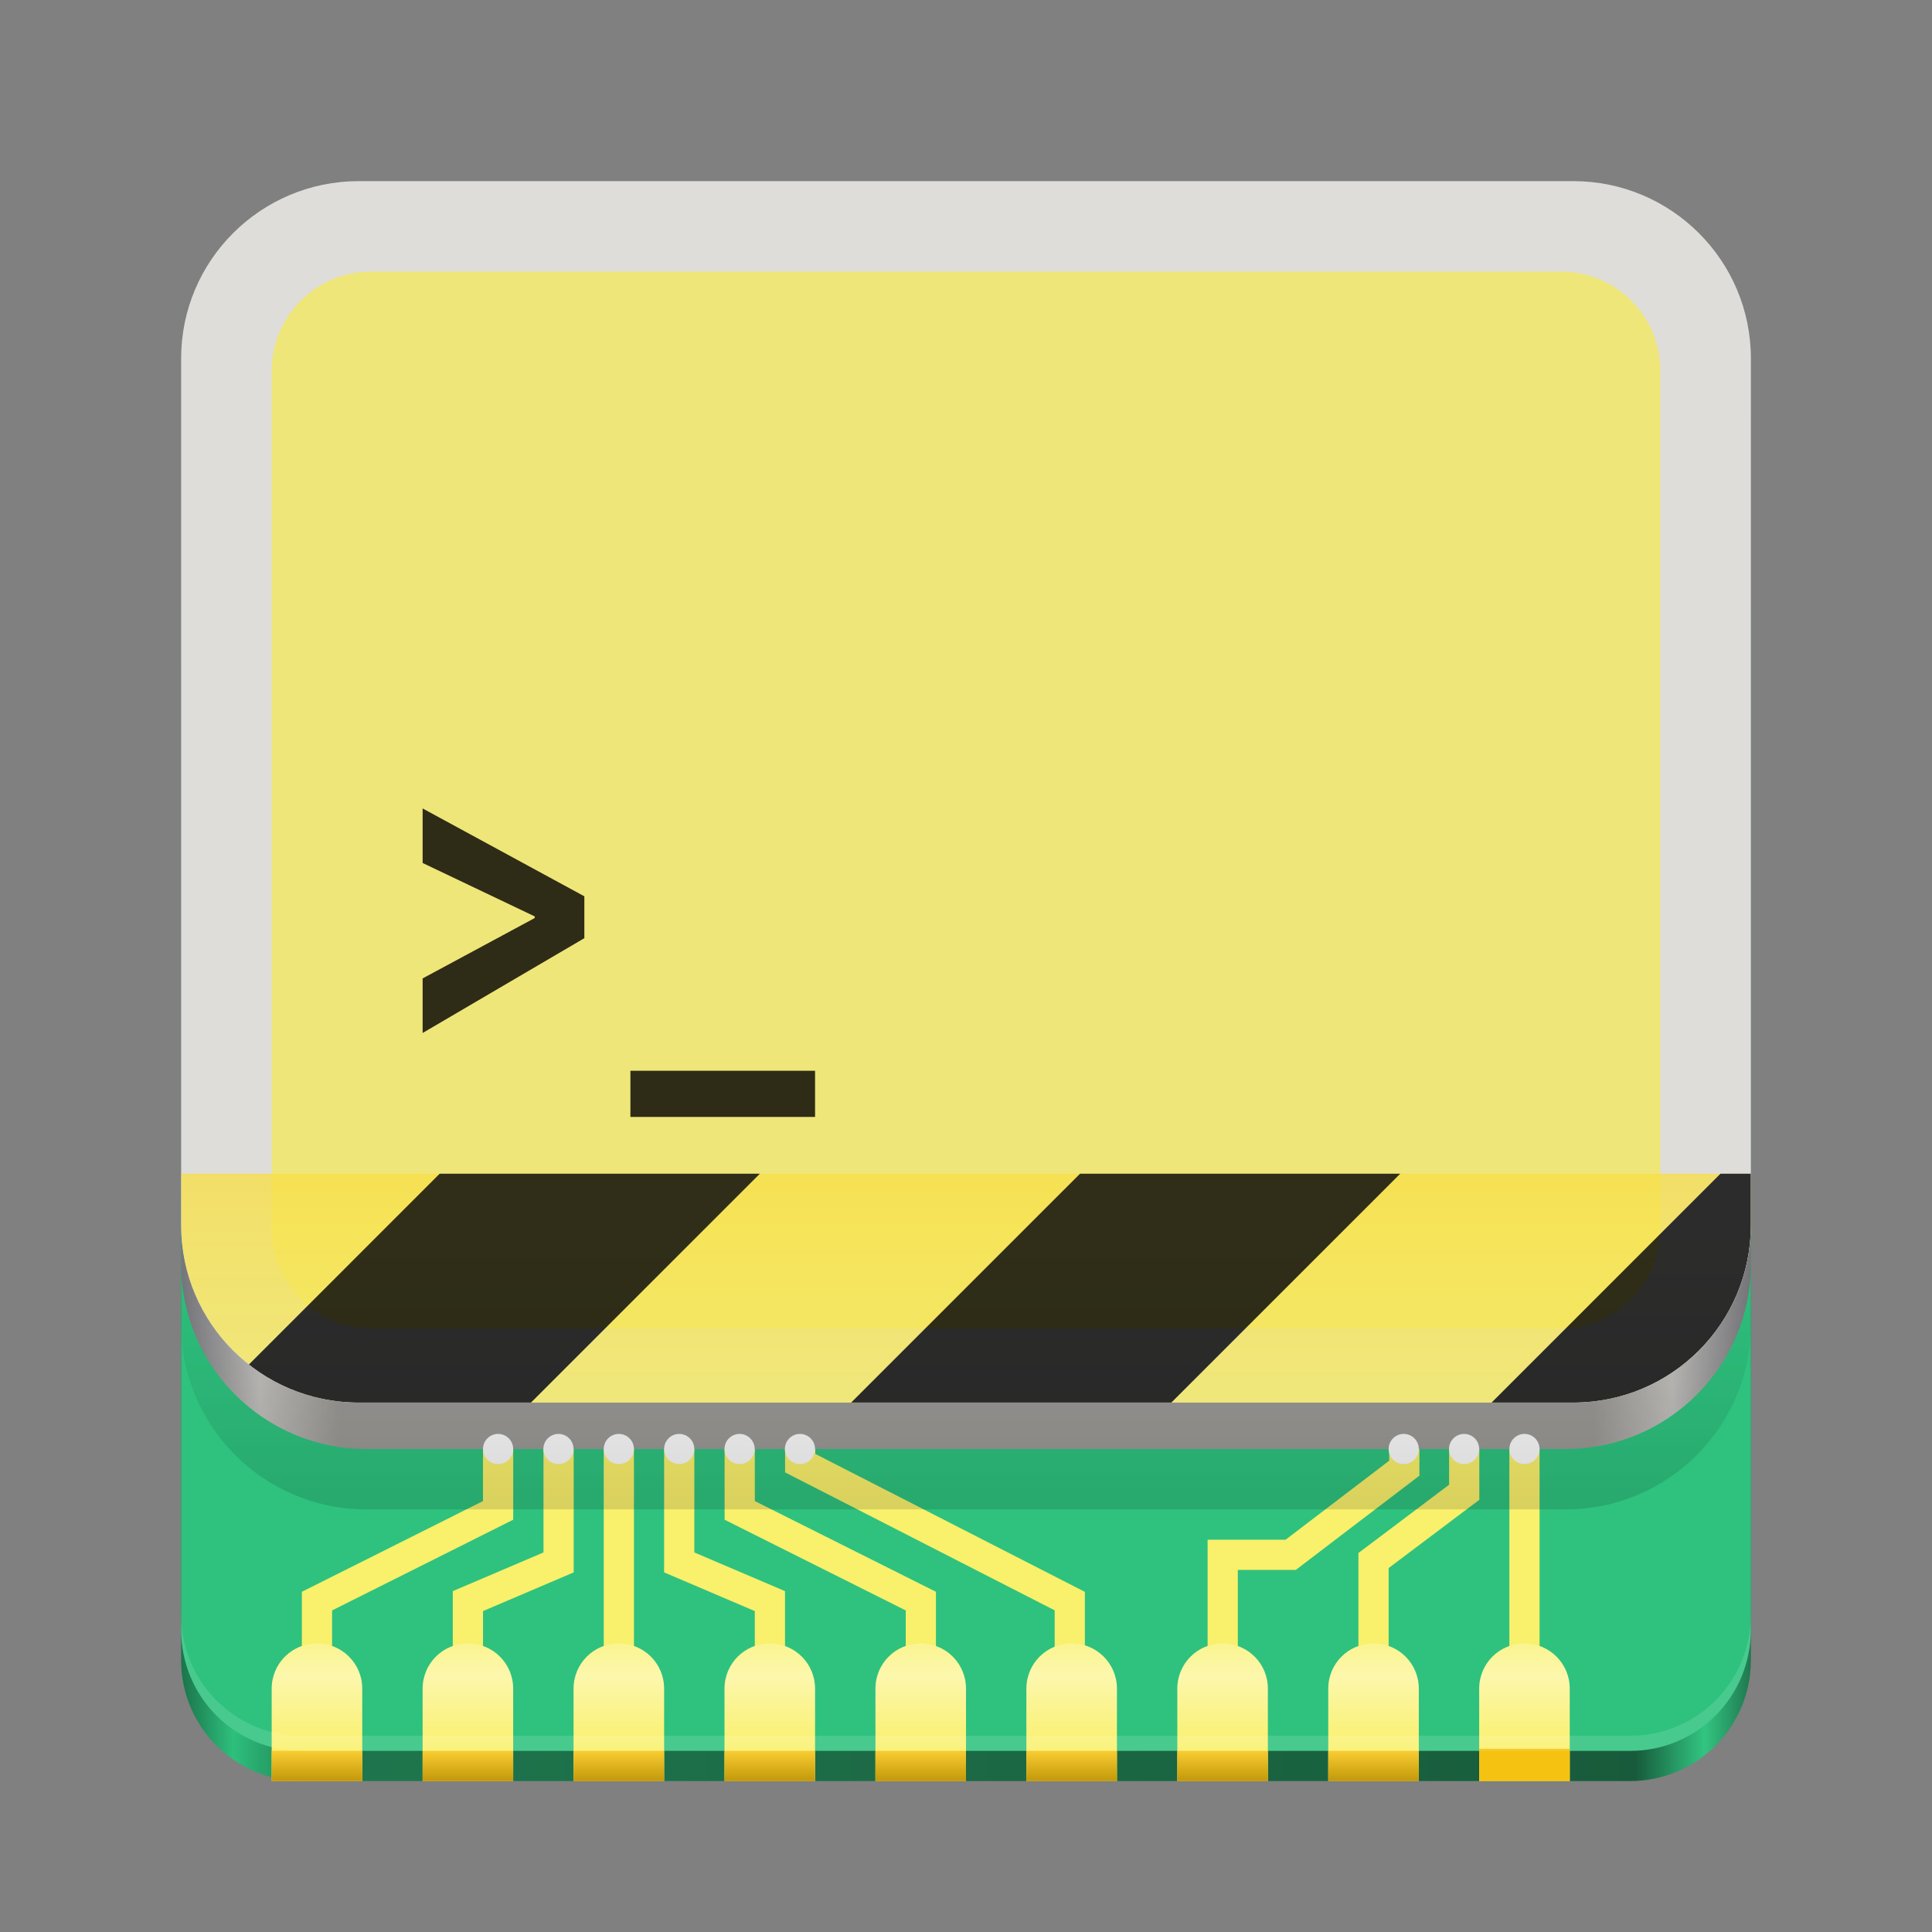 <?xml version="1.0" encoding="UTF-8" standalone="no"?>
<svg
   height="128px"
   viewBox="0 0 128 128"
   width="128px"
   version="1.1"
   id="svg100"
   sodipodi:docname="com.github.knuxify.SerialConsole.Devel.svg"
   inkscape:version="1.4 (e7c3feb100, 2024-10-09)"
   xmlns:inkscape="http://www.inkscape.org/namespaces/inkscape"
   xmlns:sodipodi="http://sodipodi.sourceforge.net/DTD/sodipodi-0.dtd"
   xmlns="http://www.w3.org/2000/svg"
   xmlns:svg="http://www.w3.org/2000/svg">
  <rect x="0" y="0" width="128" height="128" fill="#808080" stroke="none"/>
  <defs
     id="defs100">
    <clipPath
       clipPathUnits="userSpaceOnUse"
       id="clipPath106">
      <path
         d="m 117.425,97.9 v -3.426 c 0,-6.488 -5.27,-11.75 -11.77,-11.75 H 25.194 c -6.5,0 -11.77,5.262 -11.77,11.75 v 3.426 z"
         fill="#deddda"
         id="path106"
         sodipodi:nodetypes="csssscc" />
    </clipPath>
  </defs>
  <sodipodi:namedview
     id="namedview100"
     pagecolor="#ffffff"
     bordercolor="#000000"
     borderopacity="0.25"
     inkscape:showpageshadow="2"
     inkscape:pageopacity="0.0"
     inkscape:pagecheckerboard="0"
     inkscape:deskcolor="#d1d1d1"
     inkscape:zoom="1"
     inkscape:cx="0"
     inkscape:cy="88"
     inkscape:window-width="5120"
     inkscape:window-height="1371"
     inkscape:window-x="0"
     inkscape:window-y="0"
     inkscape:window-maximized="1"
     inkscape:current-layer="svg100" />
  <filter
     id="a"
     height="1"
     width="1"
     x="0"
     y="0">
    <feColorMatrix
       color-interpolation-filters="sRGB"
       values="0 0 0 0 1 0 0 0 0 1 0 0 0 0 1 0 0 0 1 0"
       id="feColorMatrix1" />
  </filter>
  <linearGradient
     id="b"
     gradientTransform="matrix(0.25 0 0 0.25 0.013 57.398)"
     gradientUnits="userSpaceOnUse"
     x1="48.025"
     x2="464.684"
     y1="63.397"
     y2="63.397">
    <stop
       offset="0"
       stop-color="#1b744b"
       id="stop1" />
    <stop
       offset="0.033"
       stop-color="#2dbf7c"
       stop-opacity="0.996"
       id="stop2" />
    <stop
       offset="0.085"
       stop-color="#1c764c"
       stop-opacity="0.98"
       id="stop3" />
    <stop
       offset="0.925"
       stop-color="#155a3a"
       stop-opacity="0.98"
       id="stop4" />
    <stop
       offset="0.969"
       stop-color="#2fc781"
       stop-opacity="0.969"
       id="stop5" />
    <stop
       offset="1"
       stop-color="#1b724a"
       stop-opacity="0.969"
       id="stop6" />
  </linearGradient>
  <clipPath
     id="c">
    <path
       d="m 18 108 h 86 v 10 h -86 z m 0 0"
       id="path6" />
  </clipPath>
  <clipPath
     id="d">
    <path
       d="m 16.496 28.445 h 96.176 c 4.418 0 8 3.574 8 7.988 v 73.578 c 0 4.414 -3.582 7.988 -8 7.988 h -96.176 c -4.418 0 -8 -3.574 -8 -7.988 v -73.578 c 0 -4.414 3.582 -7.988 8 -7.988 z m 0 0"
       id="path7" />
  </clipPath>
  <linearGradient
     id="e"
     gradientTransform="matrix(0.25 0 0 0.25 0.495 57.398)"
     gradientUnits="userSpaceOnUse"
     x1="94.021"
     x2="94.021"
     y1="194.219"
     y2="234.219">
    <stop
       offset="0"
       stop-color="#f9f06b"
       id="stop7" />
    <stop
       offset="0.512"
       stop-color="#fcf7ac"
       id="stop8" />
    <stop
       offset="1"
       stop-color="#f9f06b"
       id="stop9" />
  </linearGradient>
  <clipPath
     id="f">
    <path
       d="m 18 116 h 76 v 2 h -76 z m 0 0"
       id="path9" />
  </clipPath>
  <clipPath
     id="g">
    <path
       d="m 16.496 28.445 h 96.176 c 4.418 0 8 3.574 8 7.988 v 73.578 c 0 4.414 -3.582 7.988 -8 7.988 h -96.176 c -4.418 0 -8 -3.574 -8 -7.988 v -73.578 c 0 -4.414 3.582 -7.988 8 -7.988 z m 0 0"
       id="path10" />
  </clipPath>
  <linearGradient
     id="h"
     gradientTransform="matrix(0.25 0 0 0.25 0.495 57.398)"
     gradientUnits="userSpaceOnUse"
     x1="202.021"
     x2="202.021"
     y1="242.794"
     y2="234.781">
    <stop
       offset="0"
       stop-color="#c09608"
       id="stop10" />
    <stop
       offset="1"
       stop-color="#f6ca30"
       id="stop11" />
  </linearGradient>
  <clipPath
     id="i">
    <path
       d="m 98 115 h 6 v 3 h -6 z m 0 0"
       id="path11" />
  </clipPath>
  <clipPath
     id="j">
    <path
       d="m 16.496 28.445 h 96.176 c 4.418 0 8 3.574 8 7.988 v 73.578 c 0 4.414 -3.582 7.988 -8 7.988 h -96.176 c -4.418 0 -8 -3.574 -8 -7.988 v -73.578 c 0 -4.414 3.582 -7.988 8 -7.988 z m 0 0"
       id="path12" />
  </clipPath>
  <linearGradient
     id="k"
     gradientUnits="userSpaceOnUse"
     x1="12"
     x2="116"
     y1="28"
     y2="28">
    <stop
       offset="0"
       stop-color="#77767b"
       id="stop12" />
    <stop
       offset="0.05"
       stop-color="#c0bfbc"
       id="stop13" />
    <stop
       offset="0.1"
       stop-color="#9a9996"
       id="stop14" />
    <stop
       offset="0.9"
       stop-color="#9a9996"
       id="stop15" />
    <stop
       offset="0.95"
       stop-color="#c0bfbc"
       id="stop16" />
    <stop
       offset="1"
       stop-color="#77767b"
       id="stop17" />
  </linearGradient>
  <linearGradient
     id="l"
     gradientUnits="userSpaceOnUse"
     x1="68"
     x2="68"
     y1="72.333"
     y2="19.987">
    <stop
       offset="0"
       id="stop18" />
    <stop
       offset="1"
       stop-color="#0c492f"
       id="stop19" />
  </linearGradient>
  <linearGradient
     id="m"
     gradientUnits="userSpaceOnUse"
     x1="96"
     x2="96"
     y1="48"
     y2="28"
     gradientTransform="translate(0,54)">
    <stop
       offset="0"
       stop-opacity="0.145"
       id="stop20" />
    <stop
       offset="1"
       stop-opacity="0"
       id="stop21" />
  </linearGradient>
  <clipPath
     id="n">
    <path
       d="m 18 108 h 86 v 10 h -86 z m 0 0"
       id="path21" />
  </clipPath>
  <clipPath
     id="o">
    <path
       d="m 16.496 28.445 h 96.176 c 4.418 0 8 3.574 8 7.988 v 73.578 c 0 4.414 -3.582 7.988 -8 7.988 h -96.176 c -4.418 0 -8 -3.574 -8 -7.988 v -73.578 c 0 -4.414 3.582 -7.988 8 -7.988 z m 0 0"
       id="path22" />
  </clipPath>
  <clipPath
     id="p">
    <path
       d="m 18 116 h 76 v 2 h -76 z m 0 0"
       id="path23" />
  </clipPath>
  <clipPath
     id="q">
    <path
       d="m 16.496 28.445 h 96.176 c 4.418 0 8 3.574 8 7.988 v 73.578 c 0 4.414 -3.582 7.988 -8 7.988 h -96.176 c -4.418 0 -8 -3.574 -8 -7.988 v -73.578 c 0 -4.414 3.582 -7.988 8 -7.988 z m 0 0"
       id="path24" />
  </clipPath>
  <clipPath
     id="r">
    <path
       d="m 98 115 h 6 v 3 h -6 z m 0 0"
       id="path25" />
  </clipPath>
  <clipPath
     id="s">
    <path
       d="m 16.496 28.445 h 96.176 c 4.418 0 8 3.574 8 7.988 v 73.578 c 0 4.414 -3.582 7.988 -8 7.988 h -96.176 c -4.418 0 -8 -3.574 -8 -7.988 v -73.578 c 0 -4.414 3.582 -7.988 8 -7.988 z m 0 0"
       id="path26" />
  </clipPath>
  <clipPath
     id="t">
    <path
       d="m 12 0 h 104 v 46 h -104 z m 0 0"
       id="path27" />
  </clipPath>
  <clipPath
     id="u">
    <rect
       height="128"
       width="128"
       id="rect27" />
  </clipPath>
  <clipPath
     id="v">
    <rect
       height="128"
       width="128"
       id="rect28" />
  </clipPath>
  <mask
     id="x">
    <g
       filter="url(#a)"
       id="g62">
      <rect
         fill-opacity="0.8"
         height="184.32"
         width="184.32"
         x="-28.16"
         y="-28.16"
         id="rect61" />
    </g>
  </mask>
  <linearGradient
     id="y"
     gradientTransform="matrix(0,0.37,-0.985,0,295.385,-30.36)"
     gradientUnits="userSpaceOnUse"
     x1="300"
     x2="428"
     y1="235"
     y2="235">
    <stop
       offset="0"
       stop-color="#f9f06b"
       id="stop62" />
    <stop
       offset="1"
       stop-color="#f5c211"
       id="stop63" />
  </linearGradient>
  <clipPath
     id="z">
    <rect
       height="128"
       width="128"
       id="rect63" />
  </clipPath>
  <clipPath
     id="A">
    <rect
       height="128"
       width="128"
       id="rect64" />
  </clipPath>
  <path
     d="m 20 36 h 88 c 4.418 0 8 3.582 8 8 v 66 c 0 4.418 -3.582 8 -8 8 h -88 c -4.418 0 -8 -3.582 -8 -8 v -66 c 0 -4.418 3.582 -8 8 -8 z m 0 0"
     fill="url(#b)"
     id="path64" />
  <path
     d="m 12 40.027 v 67.945 c 0 4.445 3.562 8.027 7.988 8.027 h 88.023 c 4.426 0 7.988 -3.582 7.988 -8.027 v -67.945 z m 0 0"
     fill="#2ec27e"
     id="path65" />
  <g
     fill="none"
     stroke="#f9f06b"
     stroke-width="8.006"
     transform="matrix(0.25 0 0 0.25 0.495 57.398)"
     id="g74">
    <path
       d="m 242.053 214.217 v -19.5 l -48 -24.038 v -20.032"
       id="path66" />
    <path
       d="m 82.021 214.217 v -19.5 l 48 -24.038 v -20.032"
       id="path67" />
    <path
       d="m 122.021 214.217 v -19.5 l 24.031 -10.251 v -33.82"
       id="path68" />
    <path
       d="m 162.021 210.743 v -60.096"
       id="path69" />
    <path
       d="m 202.053 214.217 v -19.5 l -24.031 -10.251 v -33.82"
       id="path70" />
    <path
       d="m 322.053 214.217 v -31.769 h 18.016 l 30.109 -22.958 v -12.019"
       id="path71" />
    <path
       d="m 362.021 214.217 v -30.251 l 24.031 -18.091 v -15.227"
       id="path72" />
    <path
       d="m 281.521 214.217 v -19.5 l -71.438 -36.558 v -12.019"
       id="path73" />
    <path
       d="m 402.021 214.217 v -62.302"
       id="path74" />
  </g>
  <g
     clip-path="url(#c)"
     id="g76">
    <g
       clip-path="url(#d)"
       id="g75">
      <path
         d="m 101 108.879 c 1.66 0 3 1.336 3 2.996 v 7.977 c 0 1.66 -1.34 2.996 -3 2.996 s -3 -1.336 -3 -2.996 v -7.977 c 0 -1.66 1.34 -2.996 3 -2.996 z m -10 0 c 1.66 0 3 1.336 3 2.996 v 7.977 c 0 1.66 -1.34 2.996 -3 2.996 s -3 -1.336 -3 -2.996 v -7.977 c 0 -1.66 1.34 -2.996 3 -2.996 z m -10 0 c 1.66 0 3 1.336 3 2.996 v 7.977 c 0 1.66 -1.34 2.996 -3 2.996 s -3 -1.336 -3 -2.996 v -7.977 c 0 -1.66 1.34 -2.996 3 -2.996 z m -10 0 c 1.66 0 3 1.336 3 2.996 v 7.977 c 0 1.66 -1.34 2.996 -3 2.996 s -3 -1.336 -3 -2.996 v -7.977 c 0 -1.66 1.34 -2.996 3 -2.996 z m -10 0 c 1.66 0 3 1.336 3 2.996 v 7.977 c 0 1.66 -1.34 2.996 -3 2.996 s -3 -1.336 -3 -2.996 v -7.977 c 0 -1.66 1.34 -2.996 3 -2.996 z m -10 0 c 1.66 0 3 1.336 3 2.996 v 7.977 c 0 1.66 -1.34 2.996 -3 2.996 s -3 -1.336 -3 -2.996 v -7.977 c 0 -1.66 1.34 -2.996 3 -2.996 z m -10 0 c 1.66 0 3 1.336 3 2.996 v 7.977 c 0 1.66 -1.34 2.996 -3 2.996 s -3 -1.336 -3 -2.996 v -7.977 c 0 -1.66 1.34 -2.996 3 -2.996 z m -10 0 c 1.66 0 3 1.336 3 2.996 v 7.977 c 0 1.66 -1.34 2.996 -3 2.996 s -3 -1.336 -3 -2.996 v -7.977 c 0 -1.66 1.34 -2.996 3 -2.996 z m -10 0 c 1.66 0 3 1.336 3 2.996 v 7.977 c 0 1.66 -1.34 2.996 -3 2.996 s -3 -1.336 -3 -2.996 v -7.977 c 0 -1.66 1.34 -2.996 3 -2.996 z m 0 0"
         fill="url(#e)"
         id="path75" />
    </g>
  </g>
  <g
     clip-path="url(#f)"
     id="g78">
    <g
       clip-path="url(#g)"
       id="g77">
      <path
         d="m 88 116 h 6 v 3.992 h -6 z m -10 0 h 6 v 3.992 h -6 z m -10 0 h 6 v 3.992 h -6 z m -10 0 h 6 v 3.992 h -6 z m -10 0 h 6 v 3.992 h -6 z m -10 0 h 6 v 3.992 h -6 z m -10 0 h 6 v 3.992 h -6 z m -10 0 h 6 v 3.992 h -6 z m 0 0"
         fill="url(#h)"
         id="path76" />
    </g>
  </g>
  <g
     clip-path="url(#i)"
     id="g80">
    <g
       clip-path="url(#j)"
       id="g79">
      <path
         d="m 98 115.859 h 6 v 3.992 h -6 z m 0 0"
         fill="#f5c211"
         id="path78" />
    </g>
  </g>
  <path
     d="m 12 106.973 v 1 c 0 4.445 3.562 8.027 7.988 8.027 h 88.023 c 4.426 0 7.988 -3.582 7.988 -8.027 v -1 c 0 4.445 -3.562 8.027 -7.988 8.027 h -88.023 c -4.426 0 -7.988 -3.582 -7.988 -8.027 z m 0 0"
     fill="#ffffff"
     fill-opacity="0.125"
     id="path80" />
  <path
     d="m 24.27 16 h 79.461 c 6.777 0 12.27 5.484 12.27 12.25 v 55.5 c 0 6.766 -5.492 12.25 -12.27 12.25 h -79.461 c -6.777 0 -12.27 -5.484 -12.27 -12.25 v -55.5 c 0 -6.766 5.492 -12.25 12.27 -12.25 z m 0 0"
     fill="url(#k)"
     id="path81" />
  <path
     d="m 50 96 c 0 0.551 -0.449 1 -1 1 s -1 -0.449 -1 -1 s 0.449 -1 1 -1 s 1 0.449 1 1 z m 0 0"
     fill="#f9f9f9"
     id="path82" />
  <path
     d="m 46 96 c 0 0.551 -0.449 1 -1 1 s -1 -0.449 -1 -1 s 0.449 -1 1 -1 s 1 0.449 1 1 z m 0 0"
     fill="#f9f9f9"
     id="path83" />
  <path
     d="m 23.77 12 h 80.461 c 6.5 0 11.77 5.262 11.77 11.75 v 57.426 c 0 6.488 -5.27 11.75 -11.77 11.75 h -80.461 c -6.5 0 -11.77 -5.262 -11.77 -11.75 v -57.426 c 0 -6.488 5.27 -11.75 11.77 -11.75 z m 0 0"
     fill="#deddda"
     id="path84" />
  <path
     d="m 24.551 18 h 78.898 c 3.617 0 6.551 2.934 6.551 6.551 v 56.898 c 0 3.617 -2.934 6.551 -6.551 6.551 h -78.898 c -3.617 0 -6.551 -2.934 -6.551 -6.551 v -56.898 c 0 -3.617 2.934 -6.551 6.551 -6.551 z m 0 0"
     fill="url(#l)"
     id="path85"
     style="fill:#efe679;fill-opacity:1" />
  <path
     d="m 34 96 c 0 0.551 -0.449 1 -1 1 s -1 -0.449 -1 -1 s 0.449 -1 1 -1 s 1 0.449 1 1 z m 0 0"
     fill="#f9f9f9"
     id="path86" />
  <path
     d="m 38 96 c 0 0.551 -0.449 1 -1 1 s -1 -0.449 -1 -1 s 0.449 -1 1 -1 s 1 0.449 1 1 z m 0 0"
     fill="#f9f9f9"
     id="path87" />
  <path
     d="m 42 96 c 0 0.551 -0.449 1 -1 1 s -1 -0.449 -1 -1 s 0.449 -1 1 -1 s 1 0.449 1 1 z m 0 0"
     fill="#f9f9f9"
     id="path88" />
  <path
     d="m 54 96 c 0 0.551 -0.449 1 -1 1 s -1 -0.449 -1 -1 s 0.449 -1 1 -1 s 1 0.449 1 1 z m 0 0"
     fill="#f9f9f9"
     id="path89" />
  <path
     d="m 94 96 c 0 0.551 -0.449 1 -1 1 s -1 -0.449 -1 -1 s 0.449 -1 1 -1 s 1 0.449 1 1 z m 0 0"
     fill="#f9f9f9"
     id="path90" />
  <path
     d="m 98 96 c 0 0.551 -0.449 1 -1 1 s -1 -0.449 -1 -1 s 0.449 -1 1 -1 s 1 0.449 1 1 z m 0 0"
     fill="#f9f9f9"
     id="path91" />
  <path
     d="m 102 96 c 0 0.551 -0.449 1 -1 1 s -1 -0.449 -1 -1 s 0.449 -1 1 -1 s 1 0.449 1 1 z m 0 0"
     fill="#f9f9f9"
     id="path92" />
  <path
     d="M 24.27,26 H 103.73 C 110.508,26 116,31.484 116,38.25 v 49.5 C 116,94.516 110.508,100 103.73,100 H 24.27 C 17.492,100 12,94.516 12,87.75 V 38.25 C 12,31.484 17.492,26 24.27,26 Z m 0,0"
     fill="url(#m)"
     id="path93"
     style="fill:url(#m)" />
  <path
     d="M 38.715,59.383 28,53.562 v 3.613 l 7.426,3.539 v 0.109 l -7.426,4 V 68.438 l 10.715,-6.281 z m 0,0"
     fill="#8ff0a4"
     id="path94"
     style="fill:#2e2c17;fill-opacity:1" />
  <path
     d="M 41.766,70.941 V 74 H 54 v -3.059 z m 0,0"
     fill="#8ff0a4"
     id="path95"
     style="fill:#2e2c17;fill-opacity:1" />
  <g
     mask="none"
     id="g100"
     transform="matrix(1,0,0,-1,-1.425,175.65)"
     clip-path="url(#clipPath106)">
    <g
       clip-path="url(#A)"
       id="g99">
      <g
         mask="url(#x)"
         id="g98">
        <g
           clip-path="url(#z)"
           id="g97">
          <path
             d="M 128,80.641 V 128 H 0 V 80.641 Z m 0,0"
             fill="url(#y)"
             id="path96"
             style="fill:url(#y)" />
          <path
             d="M 13.309,80.641 60.664,128 H 81.879 L 34.52,80.641 Z m 42.422,0 L 103.094,128 h 21.215 L 76.945,80.641 Z m 42.43,0 L 128,110.48 V 89.27 l -8.629,-8.629 z M 0,88.547 V 109.762 L 18.238,128 h 21.215 z m 0,0"
             id="path97" />
        </g>
      </g>
    </g>
  </g>
</svg>
